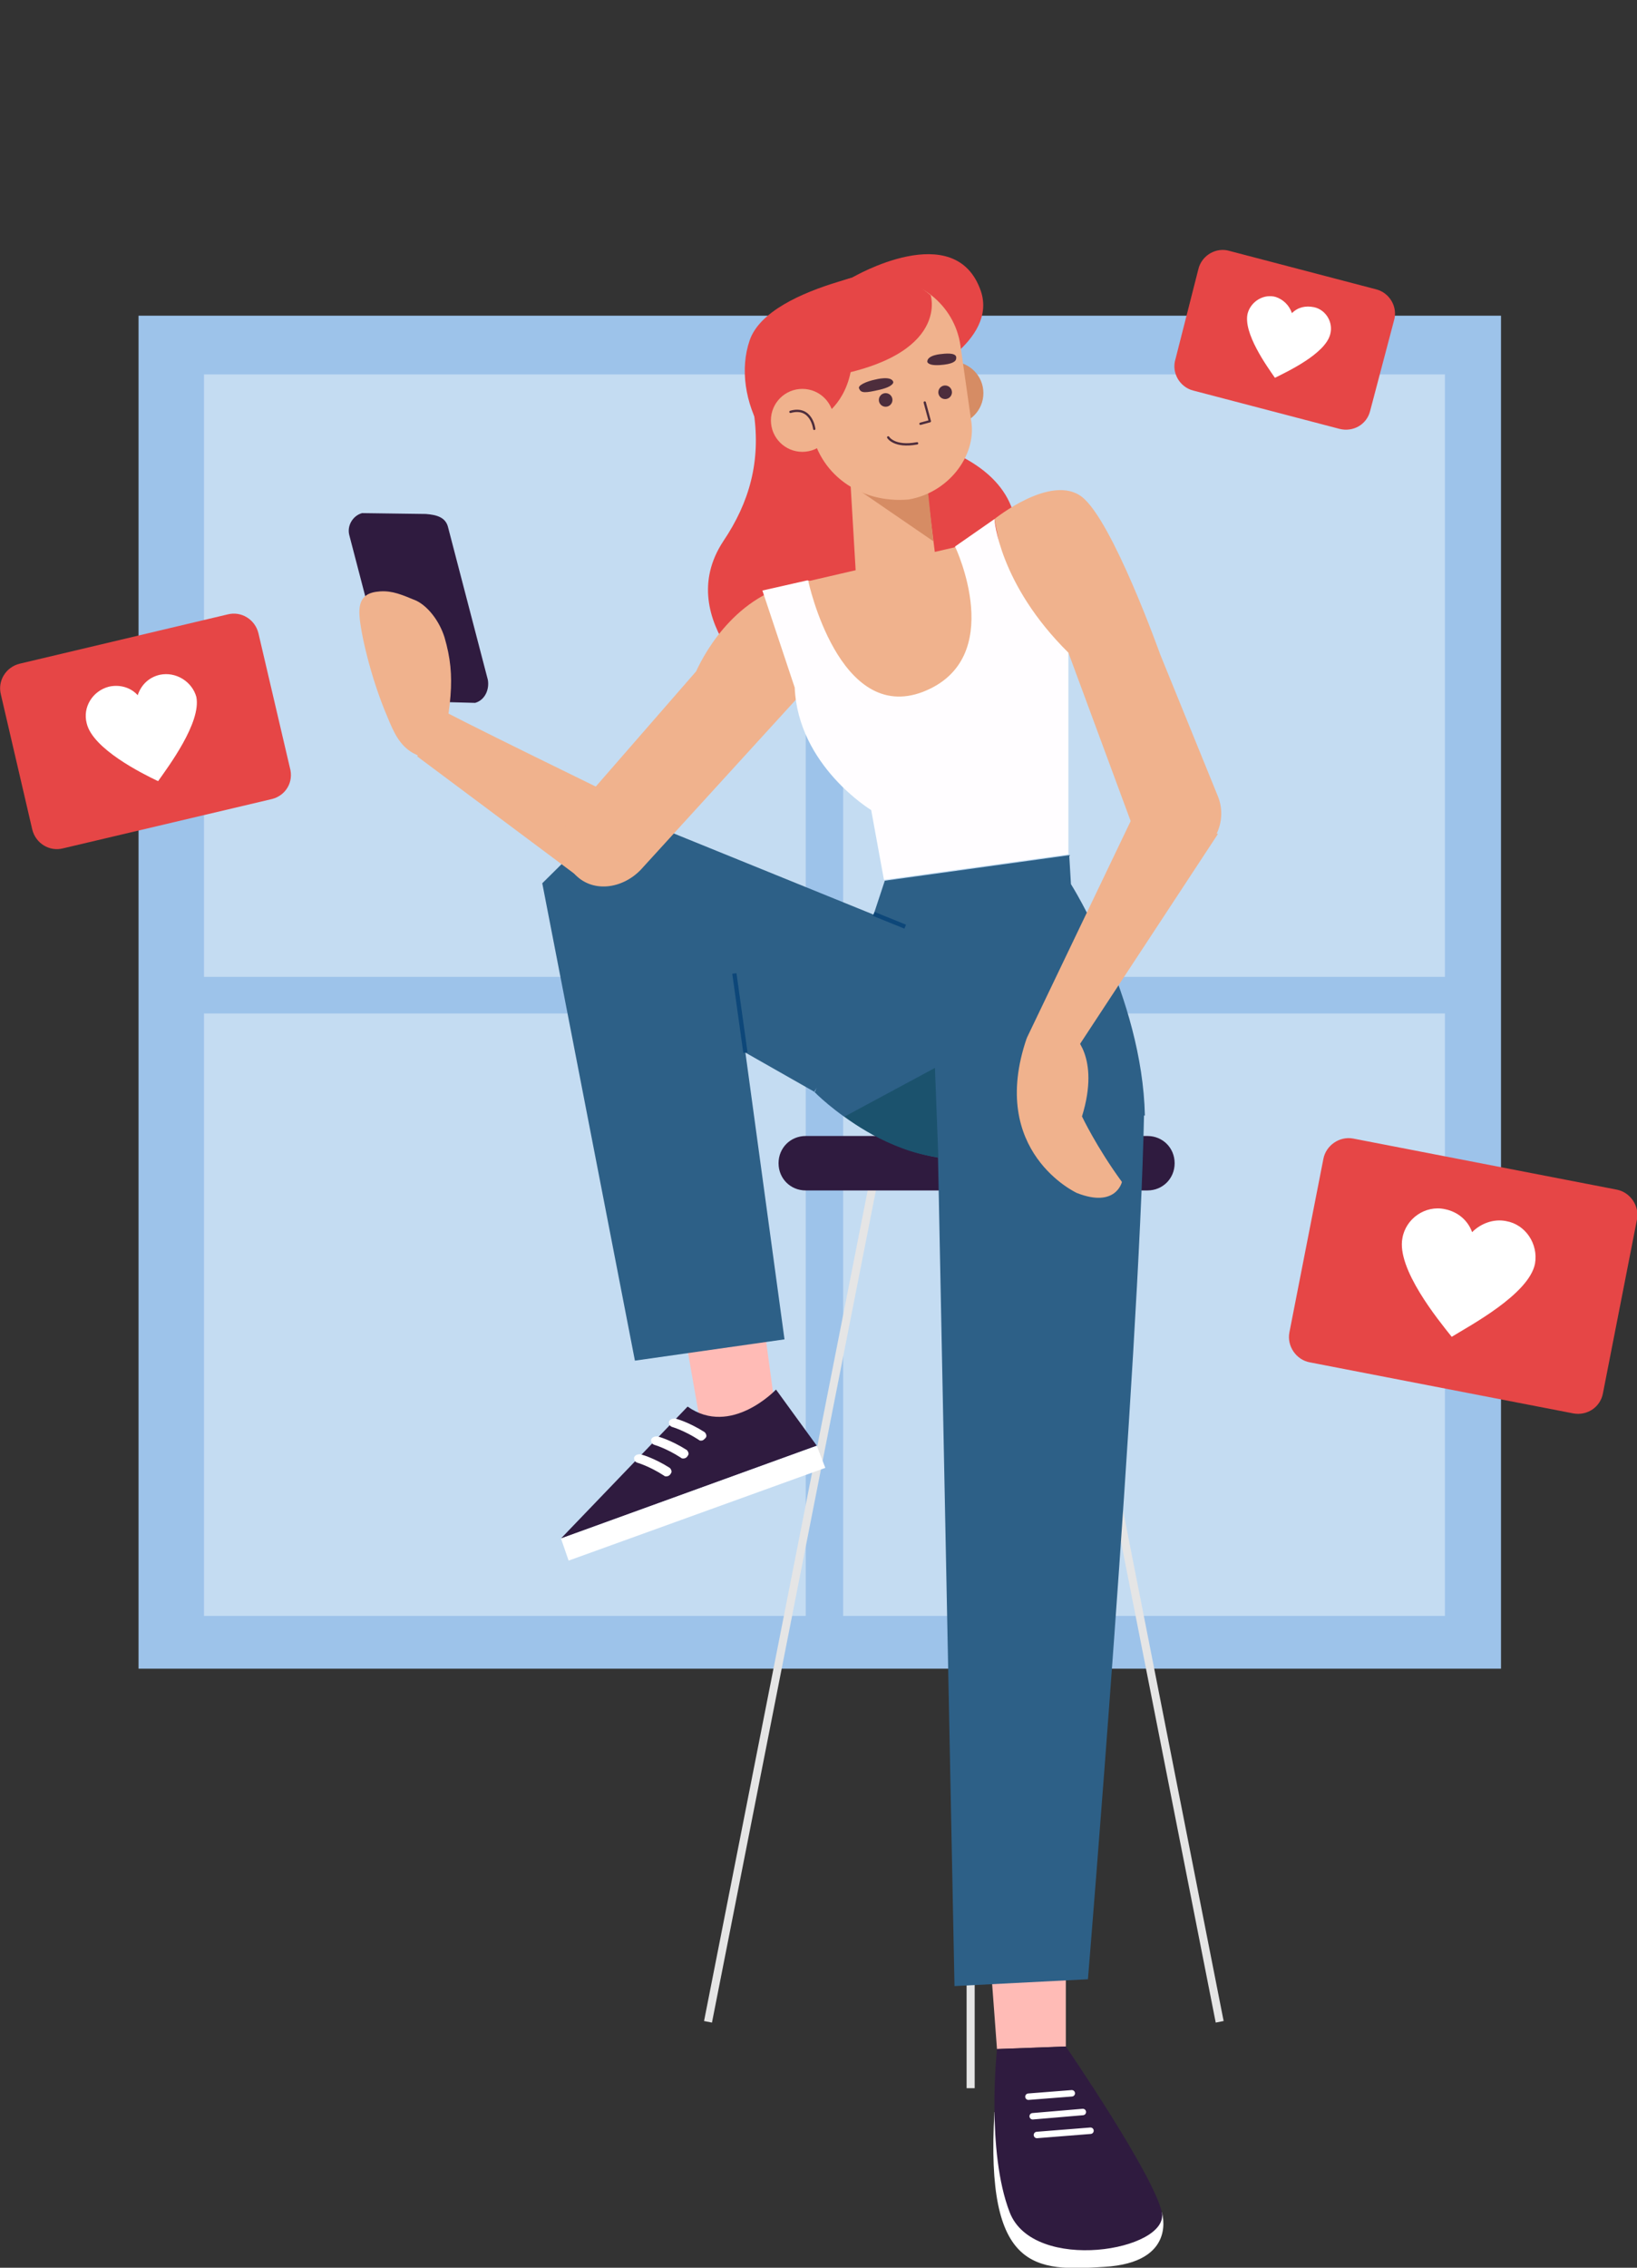 <svg width="203" height="281" viewBox="0 0 203 281" fill="none" xmlns="http://www.w3.org/2000/svg">
<rect x="0" y="0" width="203" height="281" fill="#333333" stroke="none"/>
<g clip-path="url(#clip0)">
<path d="M186.136 39.119H17.18V206.77H186.136V39.119Z" fill="#9DC3EA"/>
<path d="M99.919 46.394H25.296V121.046H99.919V46.394Z" fill="#C4DCF2"/>
<path d="M99.919 125.58H25.296V200.232H99.919V125.58Z" fill="#C4DCF2"/>
<path d="M179.18 46.394H104.557V121.046H179.18V46.394Z" fill="#C4DCF2"/>
<path d="M179.18 125.58H104.557V200.232H179.18V125.58Z" fill="#C4DCF2"/>
<path d="M58.919 87.094L51.014 86.884C49.854 87.2 48.589 86.462 48.273 85.302L43.319 66.323C43.003 65.163 43.741 63.898 44.9 63.581L52.805 63.687C54.175 63.792 55.23 64.108 55.546 65.268L60.499 84.248C60.71 85.513 60.078 86.778 58.919 87.094Z" fill="#2F1B3F"/>
<path d="M108.773 144.138L87.798 250.528" stroke="#E5E5E5" stroke-miterlimit="10"/>
<path d="M130.274 144.138L151.249 250.528" stroke="#E5E5E5" stroke-miterlimit="10"/>
<path d="M120.367 144.138V258.752" stroke="#E5E5E5" stroke-miterlimit="10"/>
<path d="M142.29 147.512H99.919C98.022 147.512 96.546 146.036 96.546 144.138C96.546 142.24 98.022 140.764 99.919 140.764H142.29C144.187 140.764 145.663 142.24 145.663 144.138C145.663 146.036 144.187 147.512 142.29 147.512Z" fill="#2F1B3F"/>
<path d="M144.082 274.146C144.082 274.146 146.084 280.367 136.914 280.895C128.482 281.422 122.158 281.527 123.318 261.704L144.082 274.146Z" fill="white"/>
<path d="M132.171 230.178V253.585L123.634 253.902L121.948 231.337L132.171 230.178Z" fill="#FFBBB6"/>
<path d="M132.171 253.585C132.171 253.585 143.028 269.402 144.082 274.146C145.03 278.891 128.166 281.738 125.215 274.146C122.264 266.555 123.634 253.902 123.634 253.902L132.171 253.585Z" fill="#2F1B3F"/>
<path d="M135.228 264.024L128.588 264.551" stroke="white" stroke-width="0.799" stroke-miterlimit="10" stroke-linecap="round" stroke-linejoin="round"/>
<path d="M134.279 261.704L128.061 262.232" stroke="white" stroke-width="0.799" stroke-miterlimit="10" stroke-linecap="round" stroke-linejoin="round"/>
<path d="M132.909 259.385L127.534 259.806" stroke="white" stroke-width="0.799" stroke-miterlimit="10" stroke-linecap="round" stroke-linejoin="round"/>
<path d="M116.151 134.859L118.364 246.099L134.912 245.256C134.912 245.256 141.236 168.6 141.868 138.128L116.151 134.859Z" fill="#2D6087"/>
<path d="M87.376 179.355L83.793 158.9L93.49 154.998L96.441 176.825L88.009 180.199L87.376 179.355Z" fill="#FFBBB6"/>
<path d="M96.23 172.185C96.23 172.185 90.644 178.09 85.269 174.294L69.564 190.637L101.289 179.144L96.23 172.185Z" fill="#2F1B3F"/>
<path d="M70.513 193.379L102.343 181.886L101.289 179.144L69.564 190.637L70.513 193.379Z" fill="white"/>
<path d="M86.955 178.512C86.849 178.512 86.744 178.512 86.639 178.406C84.847 177.246 83.371 176.825 83.371 176.825C83.055 176.719 82.95 176.508 82.95 176.192C83.055 175.876 83.371 175.77 83.687 175.77C83.793 175.77 85.374 176.192 87.376 177.457C87.587 177.668 87.693 177.984 87.482 178.195C87.271 178.406 87.166 178.512 86.955 178.512Z" fill="white"/>
<path d="M84.742 180.726C84.636 180.726 84.531 180.726 84.425 180.62C82.633 179.461 81.158 179.039 81.158 179.039C80.842 178.933 80.736 178.723 80.736 178.406C80.842 178.09 81.158 177.984 81.474 177.984C81.579 177.984 83.16 178.406 85.163 179.671C85.374 179.882 85.479 180.199 85.269 180.41C85.163 180.62 84.952 180.726 84.742 180.726Z" fill="white"/>
<path d="M82.633 182.94C82.528 182.94 82.423 182.94 82.317 182.835C80.525 181.675 79.05 181.253 79.05 181.253C78.734 181.148 78.628 180.937 78.628 180.62C78.734 180.304 79.05 180.199 79.366 180.199C79.472 180.199 81.052 180.62 83.055 181.886C83.266 182.097 83.371 182.413 83.16 182.624C83.055 182.835 82.844 182.94 82.633 182.94Z" fill="white"/>
<path d="M113.305 115.353L76.415 100.38L67.245 109.448L78.734 168.6L97.284 165.964L92.436 130.431L100.973 135.281L113.305 115.353Z" fill="#2D6087"/>
<path d="M109.721 109.132L101.078 135.281L141.974 138.233C141.657 123.577 132.804 109.553 132.804 109.553L132.593 105.968L109.721 109.132Z" fill="#2D6087"/>
<path d="M100.973 135.281C100.973 135.281 110.775 145.509 123.318 143.505L124.688 127.795L100.973 135.281Z" fill="#2D6087"/>
<path d="M116.361 143.4L115.94 132.329L104.767 138.339C104.662 138.339 110.143 142.662 116.361 143.4Z" fill="#1B526D"/>
<path d="M92.436 130.431L91.066 120.625" stroke="#0D4779" stroke-width="0.527" stroke-miterlimit="10"/>
<path d="M112.251 114.825L108.351 113.244" stroke="#0D4779" stroke-width="0.527" stroke-miterlimit="10"/>
<path d="M113.305 54.513C113.305 54.513 138.812 58.942 117.626 82.244L95.598 86.251C95.598 86.251 83.16 76.972 89.695 67.061C92.963 62.211 94.333 57.149 93.49 51.245C92.857 46.711 108.773 47.976 108.773 47.976L113.305 54.513Z" fill="#E64646"/>
<path d="M113.305 32.898C113.305 32.898 95.387 35.112 92.963 42.177C90.538 49.241 95.598 59.047 104.451 60.734C112.883 62.316 105.821 37.221 105.821 37.221L113.305 32.898Z" fill="#E64646"/>
<path d="M105.716 34.374C105.716 34.374 118.469 26.888 121.631 36.061C123.739 42.282 113.937 46.816 113.937 46.816L105.716 34.374Z" fill="#E64646"/>
<path d="M118.048 52.615C120.202 52.615 121.948 50.869 121.948 48.714C121.948 46.559 120.202 44.813 118.048 44.813C115.894 44.813 114.148 46.559 114.148 48.714C114.148 50.869 115.894 52.615 118.048 52.615Z" fill="#D68C64"/>
<path d="M114.886 60.102L116.151 70.224C116.467 73.176 114.57 73.282 111.618 73.493C109.089 73.704 106.875 75.391 106.243 72.965L105.294 56.938L114.886 60.102Z" fill="#F0B28D"/>
<path d="M115.729 67.061L104.346 59.258L114.886 59.153L115.729 67.061Z" fill="#D68C64"/>
<path d="M112.672 61.894C117.626 61.051 120.999 56.517 120.472 52.404L119.102 42.809C118.364 37.748 113.832 34.163 108.773 34.585C103.503 35.112 98.865 39.857 99.392 45.129L100.551 52.826C101.395 58.731 106.665 62.421 112.672 61.894Z" fill="#F0B28D"/>
<path d="M114.675 49.874L115.307 52.194L114.148 52.51" stroke="#4D2D3C" stroke-width="0.286" stroke-miterlimit="10" stroke-linecap="round" stroke-linejoin="round"/>
<path d="M108.562 47.027C108.562 47.027 110.564 46.5 110.775 47.343C110.775 47.343 110.881 47.87 109.089 48.292C107.297 48.714 106.77 48.714 106.559 48.187C106.243 47.765 107.508 47.238 108.562 47.027Z" fill="#4D2D3C"/>
<path d="M116.783 43.864C116.783 43.864 114.991 43.969 114.991 44.813C114.991 44.813 114.991 45.34 116.572 45.234C118.048 45.129 118.575 44.813 118.575 44.391C118.68 43.758 117.626 43.758 116.783 43.864Z" fill="#4D2D3C"/>
<path d="M117.205 49.452C117.67 49.452 118.048 49.075 118.048 48.609C118.048 48.143 117.67 47.765 117.205 47.765C116.739 47.765 116.361 48.143 116.361 48.609C116.361 49.075 116.739 49.452 117.205 49.452Z" fill="#4D2D3C"/>
<path d="M109.827 50.401C110.292 50.401 110.67 50.023 110.67 49.558C110.67 49.092 110.292 48.714 109.827 48.714C109.361 48.714 108.983 49.092 108.983 49.558C108.983 50.023 109.361 50.401 109.827 50.401Z" fill="#4D2D3C"/>
<path d="M110.143 54.197C110.143 54.197 110.881 55.462 113.726 54.935" stroke="#4D2D3C" stroke-width="0.286" stroke-miterlimit="10" stroke-linecap="round" stroke-linejoin="round"/>
<path d="M115.413 36.588C115.413 36.588 118.048 44.813 100.446 47.027C100.024 47.027 92.014 38.486 105.716 34.374C105.716 34.374 110.143 32.16 115.413 36.588Z" fill="#E64646"/>
<path d="M105.716 43.126C105.927 49.136 102.343 51.35 102.343 51.35L96.125 46.184C96.019 46.184 105.611 39.962 105.716 43.126Z" fill="#E64646"/>
<path d="M99.497 55.989C101.651 55.989 103.397 54.243 103.397 52.088C103.397 49.934 101.651 48.187 99.497 48.187C97.344 48.187 95.598 49.934 95.598 52.088C95.598 54.243 97.344 55.989 99.497 55.989Z" fill="#F0B28D"/>
<path d="M100.973 53.143C100.973 53.143 100.657 50.296 98.022 51.034" stroke="#4D2D3C" stroke-width="0.286" stroke-miterlimit="10" stroke-linecap="round" stroke-linejoin="round"/>
<path d="M123.318 64.319C123.318 64.319 130.38 58.626 134.174 61.578C137.968 64.53 143.871 81.084 143.871 81.084L151.038 98.693C152.303 101.856 150.511 105.547 147.138 106.285C144.398 106.917 141.552 105.441 140.603 102.805L132.488 80.874L126.585 80.979L123.318 64.319Z" fill="#F0B28D"/>
<path d="M140.814 100.485L127.323 128.638L133.225 130.431L151.038 103.332L140.814 100.485Z" fill="#F0B28D"/>
<path d="M133.015 128.216C133.015 128.216 136.493 130.852 134.174 138.339C134.174 138.339 135.966 142.135 139.128 146.458C139.128 146.458 138.39 149.726 133.542 147.828C133.542 147.828 122.475 142.767 127.323 128.638L133.015 128.216Z" fill="#F0B28D"/>
<path d="M53.965 87.516C54.492 88.043 77.047 99.009 77.047 99.009L71.672 108.604L51.751 93.737L53.965 87.516Z" fill="#F0B28D"/>
<path d="M54.913 91.839C54.913 91.839 55.651 89.203 55.862 86.251C56.073 83.615 55.862 81.506 55.124 78.975C54.492 76.972 53.121 75.18 51.646 74.442C49.854 73.704 48.695 73.176 47.114 73.282C45.743 73.387 44.373 73.809 44.584 76.34C44.69 78.132 45.849 83.72 48.062 88.887C48.8 90.68 49.538 92.367 51.224 93.316L52.489 93.948L54.913 91.839Z" fill="#F0B28D"/>
<path d="M100.235 83.193V72.016C91.698 72.965 87.482 80.663 86.322 83.193L71.25 100.485C69.248 102.7 69.248 105.968 71.145 108.183C73.358 110.713 77.153 110.186 79.471 107.761L101.605 83.51L100.235 83.193Z" fill="#F0B28D"/>
<path d="M118.469 67.693L123.318 64.319C123.318 64.319 123.845 72.333 132.488 80.874V105.863L109.616 109.026L108.035 100.38C108.035 100.38 98.97 94.897 98.549 85.197L94.544 73.176L100.13 71.911C100.235 72.016 114.57 76.656 118.469 67.693Z" fill="#FFFDFF"/>
<path d="M100.235 72.016L118.469 67.799C118.469 67.799 125.004 81.612 114.464 85.724C104.03 89.731 100.235 72.016 100.235 72.016Z" fill="#F0B28D"/>
<path d="M33.728 99.009L7.8 105.125C6.113 105.547 4.427 104.492 4.005 102.805L0.105 86.04C-0.316 84.353 0.738 82.666 2.424 82.244L28.247 76.129C29.934 75.707 31.62 76.761 32.042 78.448L35.941 95.108C36.468 96.9 35.414 98.588 33.728 99.009Z" fill="#E64646"/>
<path d="M19.815 83.615C18.445 83.931 17.496 84.88 17.075 86.145C16.232 85.197 14.861 84.775 13.491 85.091C11.489 85.618 10.224 87.622 10.751 89.625C11.489 92.788 17.602 95.846 19.604 96.795C20.869 95.002 24.98 89.52 24.347 86.356C23.82 84.459 21.818 83.193 19.815 83.615Z" fill="white"/>
<path d="M166.11 53.143L147.981 48.398C146.295 47.976 145.241 46.184 145.768 44.496L148.614 33.32C149.035 31.633 150.827 30.578 152.513 31.105L170.642 35.85C172.329 36.272 173.383 38.065 172.856 39.752L169.904 50.928C169.483 52.615 167.796 53.564 166.11 53.143Z" fill="#E64646"/>
<path d="M162.948 38.065C161.894 37.854 160.945 38.065 160.208 38.803C159.891 37.854 159.154 37.116 158.205 36.799C156.729 36.377 155.148 37.327 154.727 38.803C154.094 41.228 157.151 45.445 158.1 46.816C159.575 46.078 164.318 43.864 164.951 41.439C165.372 39.962 164.424 38.381 162.948 38.065Z" fill="white"/>
<path d="M195.095 175.137L162.421 168.811C160.735 168.495 159.575 166.808 159.891 165.121L164.107 143.611C164.424 141.924 166.11 140.764 167.796 141.08L200.47 147.407C202.157 147.723 203.316 149.41 203 151.097L198.784 172.607C198.468 174.399 196.781 175.454 195.095 175.137Z" fill="#E64646"/>
<path d="M186.768 151.308C185.187 150.992 183.606 151.624 182.552 152.679C182.025 151.202 180.761 150.148 179.18 149.832C176.755 149.304 174.331 150.992 173.91 153.417C173.172 157.213 178.336 163.539 180.023 165.648C182.236 164.277 189.614 160.376 190.352 156.58C190.774 154.155 189.193 151.73 186.768 151.308Z" fill="white"/>
</g>
<defs>
<clipPath id="clip0">
<rect width="203" height="281" fill="white"/>
</clipPath>
</defs>
</svg>
